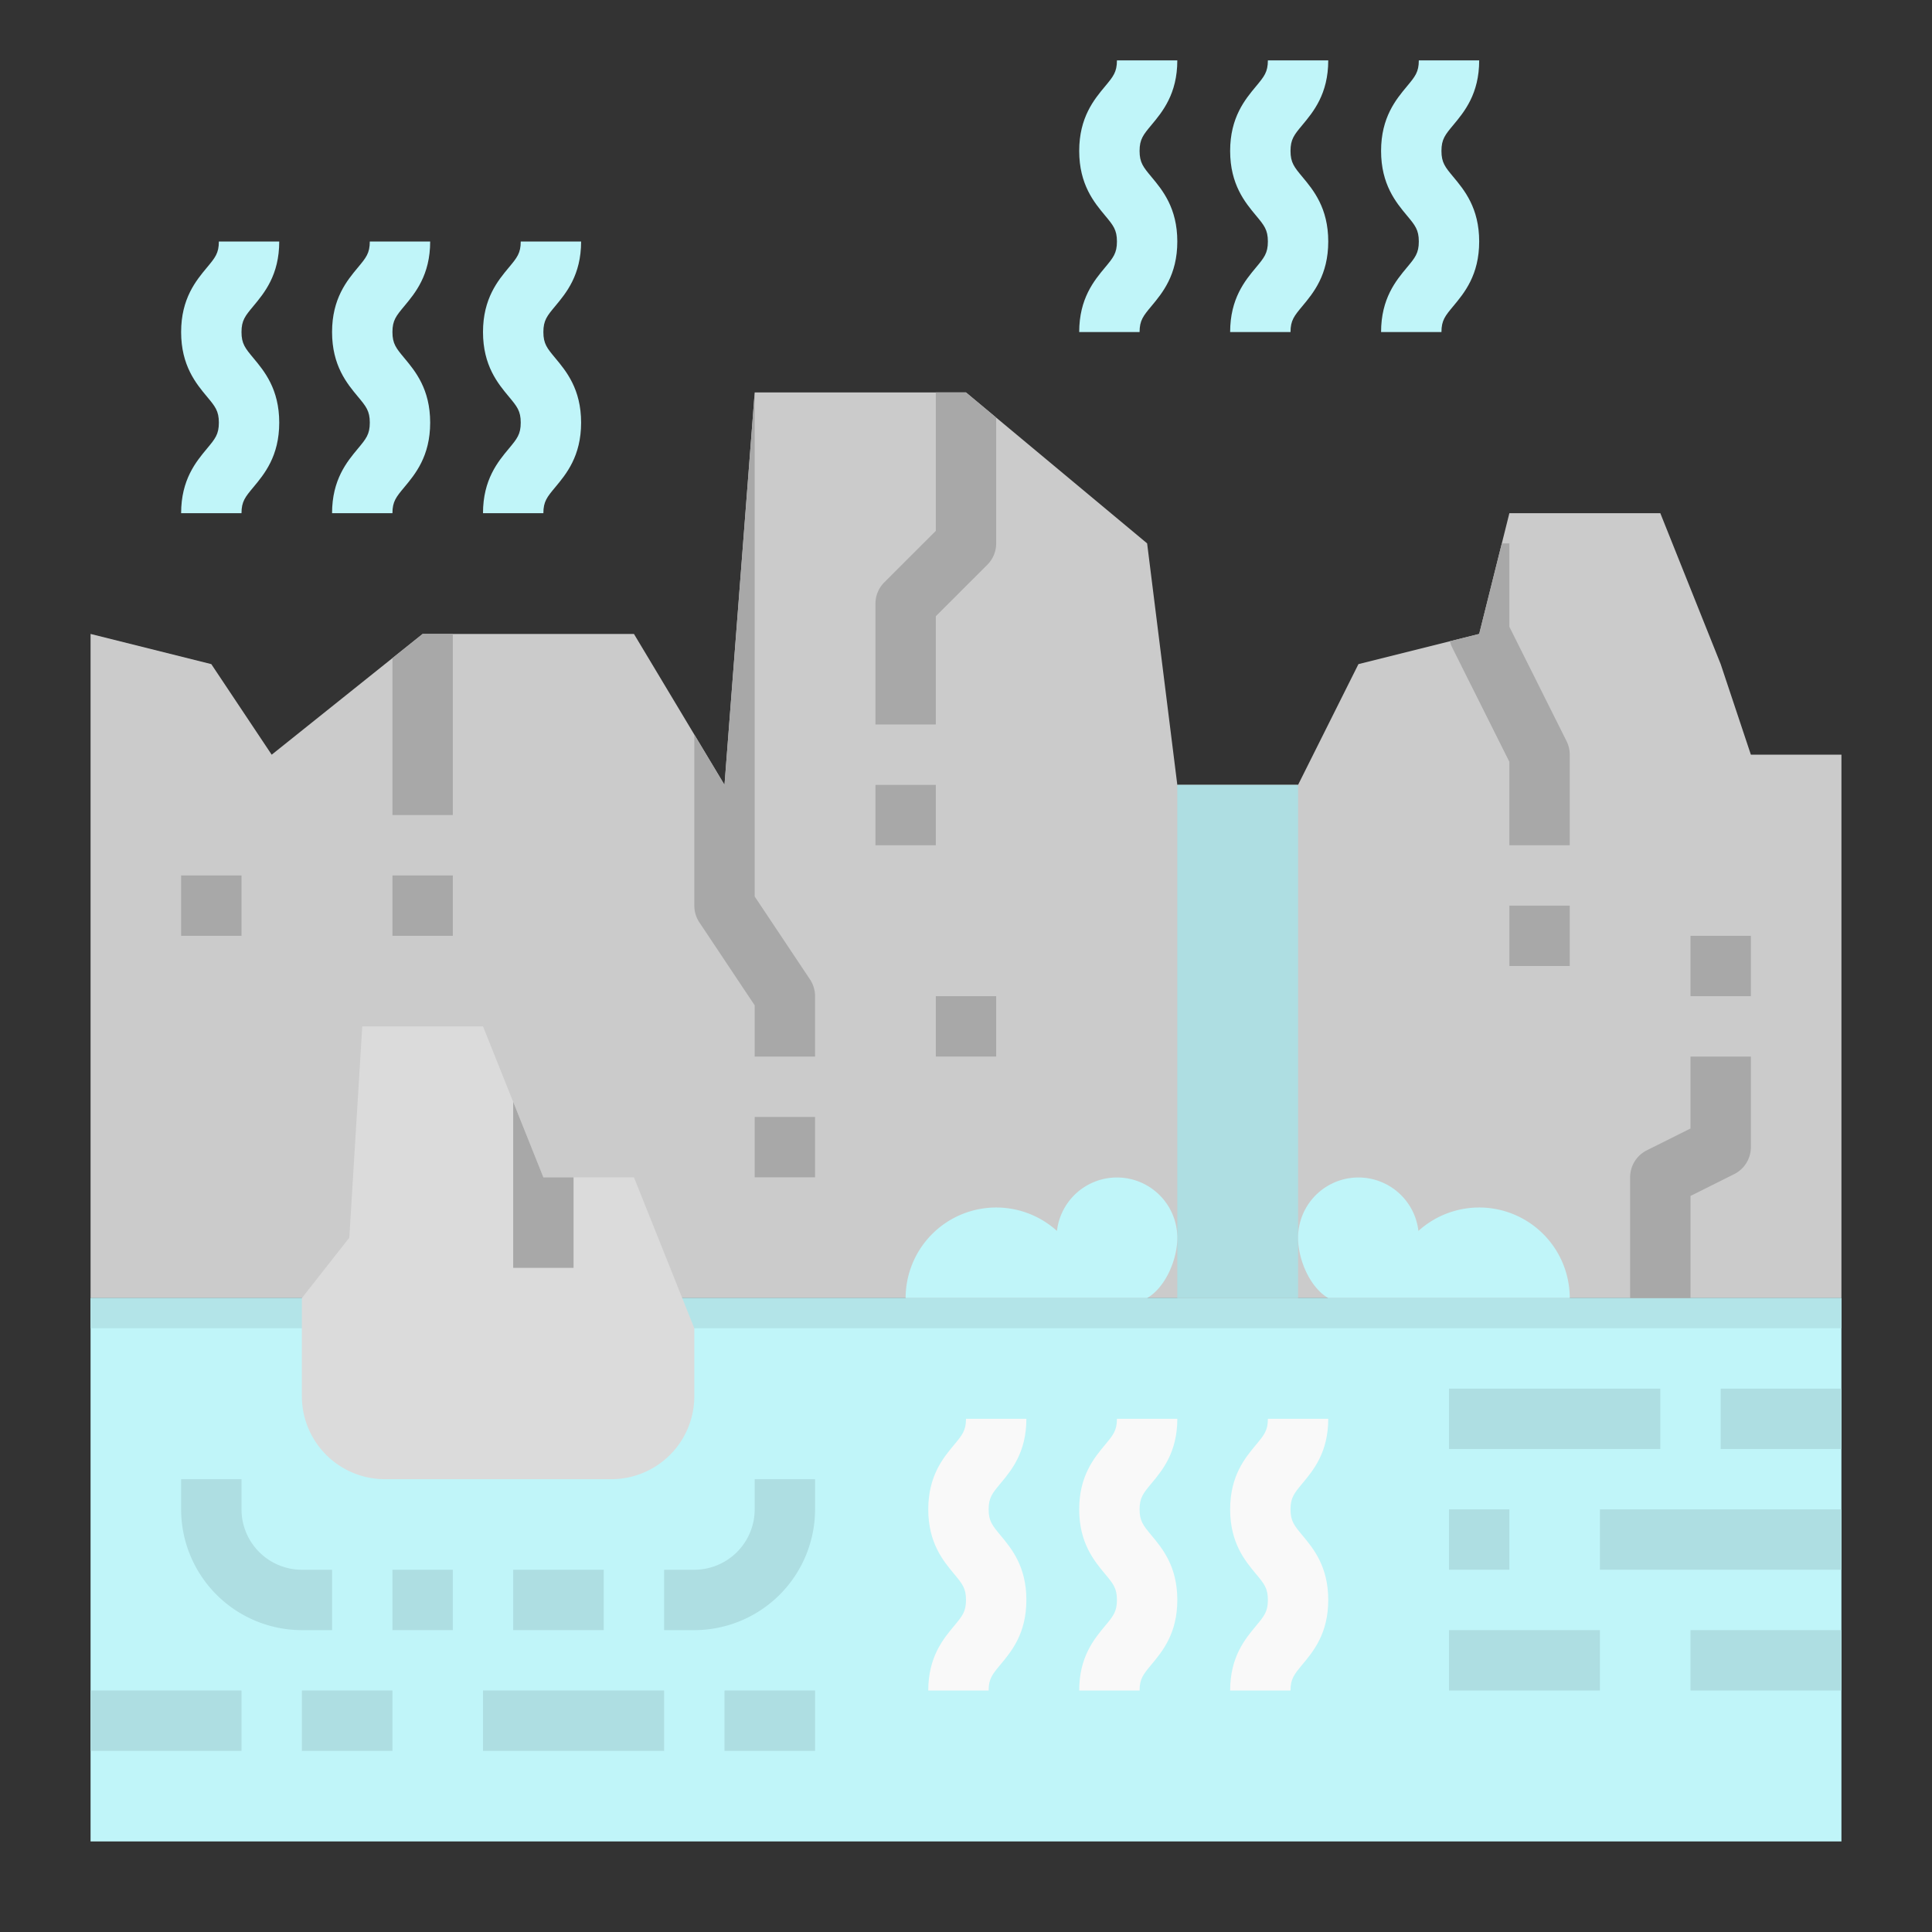 <svg height="512" viewBox="0 0 512 512" width="512" xmlns="http://www.w3.org/2000/svg"><rect x="0" y="0" width="512" height="512" fill="#333333" stroke="none"/><g id="flat"><path d="m488 200v144h-464v-176l32 8 16 24 32-25.6 8-6.4h56l16 26.67 8 13.33 8-104h56l8 6.67 40 33.33 8 64h32l16-32 32-8 8-32h40l16 40 8 24z" fill="#cbcbcb"/><path d="m24 344h464v144h-464z" fill="#c0f5f9"/><path d="m24 344h464v8h-464z" fill="#b3e4e8"/><path d="m184 352v18a22 22 0 0 1 -22 22h-60a22 22 0 0 1 -22-22v-26l12.57-16 3.43-56h32l16 40h24z" fill="#dbdbdb"/><path d="m152 312v24h-16v-44l8 20z" fill="#a8a8a8"/><path d="m104 416h16v16h-16z" fill="#aedee2"/><path d="m184 432h-8v-16h8a16.019 16.019 0 0 0 16-16v-8h16v8a32.036 32.036 0 0 1 -32 32z" fill="#aedee2"/><path d="m88 432h-8a32.036 32.036 0 0 1 -32-32v-8h16v8a16.019 16.019 0 0 0 16 16h8z" fill="#aedee2"/><path d="m136 416h24v16h-24z" fill="#aedee2"/><path d="m264 110.67v33.33a8.008 8.008 0 0 1 -2.34 5.66l-13.66 13.65v28.69h-16v-32a8.008 8.008 0 0 1 2.34-5.66l13.66-13.65v-36.69h8z" fill="#a8a8a8"/><path d="m120 168v48h-16v-41.6l8-6.4z" fill="#a8a8a8"/><path d="m312 208h32v136h-32z" fill="#aedee2"/><path d="m304 344c4.782-2.767 8-10.078 8-16a16 16 0 0 0 -31.894-1.792 24 24 0 0 0 -40.106 17.792z" fill="#c0f5f9"/><path d="m352 344c-4.782-2.767-8-10.078-8-16a16 16 0 0 1 31.894-1.792 24 24 0 0 1 40.106 17.792z" fill="#c0f5f9"/><path d="m262 448h-16c0-8.9 3.961-13.651 6.854-17.122 2.16-2.593 3.146-3.778 3.146-6.878s-.986-4.287-3.146-6.88c-2.893-3.472-6.854-8.22-6.854-17.12s3.962-13.649 6.854-17.121c2.16-2.593 3.146-3.779 3.146-6.879h16c0 8.9-3.962 13.649-6.854 17.121-2.16 2.591-3.146 3.779-3.146 6.879s.986 4.286 3.146 6.879c2.893 3.469 6.854 8.221 6.854 17.121s-3.961 13.65-6.854 17.121c-2.16 2.592-3.146 3.779-3.146 6.879z" fill="#f9f9f9"/><path d="m302 448h-16c0-8.9 3.961-13.651 6.854-17.122 2.16-2.593 3.146-3.778 3.146-6.878s-.986-4.287-3.146-6.88c-2.893-3.472-6.854-8.22-6.854-17.12s3.962-13.649 6.854-17.121c2.16-2.593 3.146-3.779 3.146-6.879h16c0 8.9-3.962 13.649-6.854 17.121-2.16 2.591-3.146 3.779-3.146 6.879s.986 4.286 3.146 6.879c2.893 3.469 6.854 8.221 6.854 17.121s-3.961 13.65-6.854 17.121c-2.16 2.592-3.146 3.779-3.146 6.879z" fill="#f9f9f9"/><path d="m342 448h-16c0-8.9 3.961-13.651 6.854-17.122 2.16-2.593 3.146-3.778 3.146-6.878s-.986-4.287-3.146-6.88c-2.893-3.472-6.854-8.22-6.854-17.12s3.962-13.649 6.854-17.121c2.16-2.593 3.146-3.779 3.146-6.879h16c0 8.9-3.962 13.649-6.854 17.121-2.16 2.591-3.146 3.779-3.146 6.879s.986 4.286 3.146 6.879c2.893 3.469 6.854 8.221 6.854 17.121s-3.961 13.65-6.854 17.121c-2.16 2.592-3.146 3.779-3.146 6.879z" fill="#f9f9f9"/><path d="m302 88h-16c0-8.9 3.961-13.651 6.854-17.122 2.16-2.593 3.146-3.778 3.146-6.878s-.986-4.287-3.146-6.88c-2.893-3.472-6.854-8.22-6.854-17.12s3.962-13.649 6.854-17.121c2.16-2.593 3.146-3.779 3.146-6.879h16c0 8.9-3.962 13.649-6.854 17.121-2.16 2.591-3.146 3.779-3.146 6.879s.986 4.286 3.146 6.879c2.893 3.469 6.854 8.221 6.854 17.121s-3.961 13.65-6.854 17.121c-2.16 2.592-3.146 3.779-3.146 6.879z" fill="#c0f5f9"/><path d="m342 88h-16c0-8.9 3.961-13.651 6.854-17.122 2.16-2.593 3.146-3.778 3.146-6.878s-.986-4.287-3.146-6.88c-2.893-3.472-6.854-8.22-6.854-17.12s3.962-13.649 6.854-17.121c2.16-2.593 3.146-3.779 3.146-6.879h16c0 8.9-3.962 13.649-6.854 17.121-2.16 2.591-3.146 3.779-3.146 6.879s.986 4.286 3.146 6.879c2.893 3.469 6.854 8.221 6.854 17.121s-3.961 13.65-6.854 17.121c-2.16 2.592-3.146 3.779-3.146 6.879z" fill="#c0f5f9"/><path d="m382 88h-16c0-8.9 3.961-13.651 6.854-17.122 2.16-2.593 3.146-3.778 3.146-6.878s-.986-4.287-3.146-6.88c-2.893-3.472-6.854-8.22-6.854-17.12s3.962-13.649 6.854-17.121c2.16-2.593 3.146-3.779 3.146-6.879h16c0 8.9-3.962 13.649-6.854 17.121-2.16 2.591-3.146 3.779-3.146 6.879s.986 4.286 3.146 6.879c2.893 3.469 6.854 8.221 6.854 17.121s-3.961 13.65-6.854 17.121c-2.16 2.592-3.146 3.779-3.146 6.879z" fill="#c0f5f9"/><path d="m64 136h-16c0-8.9 3.961-13.651 6.854-17.122 2.16-2.593 3.146-3.778 3.146-6.878s-.986-4.287-3.146-6.88c-2.893-3.472-6.854-8.22-6.854-17.12s3.962-13.649 6.854-17.121c2.16-2.593 3.146-3.779 3.146-6.879h16c0 8.9-3.962 13.649-6.854 17.121-2.16 2.591-3.146 3.779-3.146 6.879s.986 4.286 3.146 6.879c2.893 3.469 6.854 8.221 6.854 17.121s-3.961 13.65-6.854 17.121c-2.16 2.592-3.146 3.779-3.146 6.879z" fill="#c0f5f9"/><path d="m104 136h-16c0-8.9 3.961-13.651 6.854-17.122 2.16-2.593 3.146-3.778 3.146-6.878s-.986-4.287-3.146-6.88c-2.893-3.472-6.854-8.22-6.854-17.12s3.962-13.649 6.854-17.121c2.16-2.593 3.146-3.779 3.146-6.879h16c0 8.9-3.962 13.649-6.854 17.121-2.16 2.591-3.146 3.779-3.146 6.879s.986 4.286 3.146 6.879c2.893 3.469 6.854 8.221 6.854 17.121s-3.961 13.65-6.854 17.121c-2.16 2.592-3.146 3.779-3.146 6.879z" fill="#c0f5f9"/><path d="m144 136h-16c0-8.9 3.961-13.651 6.854-17.122 2.16-2.593 3.146-3.778 3.146-6.878s-.986-4.287-3.146-6.88c-2.893-3.472-6.854-8.22-6.854-17.12s3.962-13.649 6.854-17.121c2.16-2.593 3.146-3.779 3.146-6.879h16c0 8.9-3.962 13.649-6.854 17.121-2.16 2.591-3.146 3.779-3.146 6.879s.986 4.286 3.146 6.879c2.893 3.469 6.854 8.221 6.854 17.121s-3.961 13.65-6.854 17.121c-2.16 2.592-3.146 3.779-3.146 6.879z" fill="#c0f5f9"/><path d="m200 296h16v16h-16z" fill="#a8a8a8"/><path d="m104 232h16v16h-16z" fill="#a8a8a8"/><path d="m448 248h16v16h-16z" fill="#a8a8a8"/><path d="m248 264h16v16h-16z" fill="#a8a8a8"/><path d="m48 232h16v16h-16z" fill="#a8a8a8"/><path d="m232 208h16v16h-16z" fill="#a8a8a8"/><path d="m400 240h16v16h-16z" fill="#a8a8a8"/><g fill="#aedee2"><path d="m384 400h16v16h-16z"/><path d="m424 400h64v16h-64z"/><path d="m384 432h40v16h-40z"/><path d="m448 432h40v16h-40z"/><path d="m384 368h56v16h-56z"/><path d="m456 368h32v16h-32z"/><path d="m24 448h40v16h-40z"/><path d="m80 448h24v16h-24z"/><path d="m128 448h48v16h-48z"/><path d="m192 448h24v16h-24z"/></g><path d="m216 264v16h-16v-13.58l-14.66-21.98a8.066 8.066 0 0 1 -1.34-4.44v-45.33l8 13.33 8-104v133.58l14.66 21.98a8.066 8.066 0 0 1 1.34 4.44z" fill="#a8a8a8"/><path d="m448 344h-16v-32a8 8 0 0 1 4.422-7.155l11.578-5.789v-19.056h16v24a8 8 0 0 1 -4.422 7.155l-11.578 5.789z" fill="#a8a8a8"/><path d="m416 200v24h-16v-22.11l-15.16-30.31a8.063 8.063 0 0 1 -.6-1.64l7.76-1.94 6-24h2v22.11l15.16 30.31a8.081 8.081 0 0 1 .84 3.58z" fill="#a8a8a8"/></g></svg>